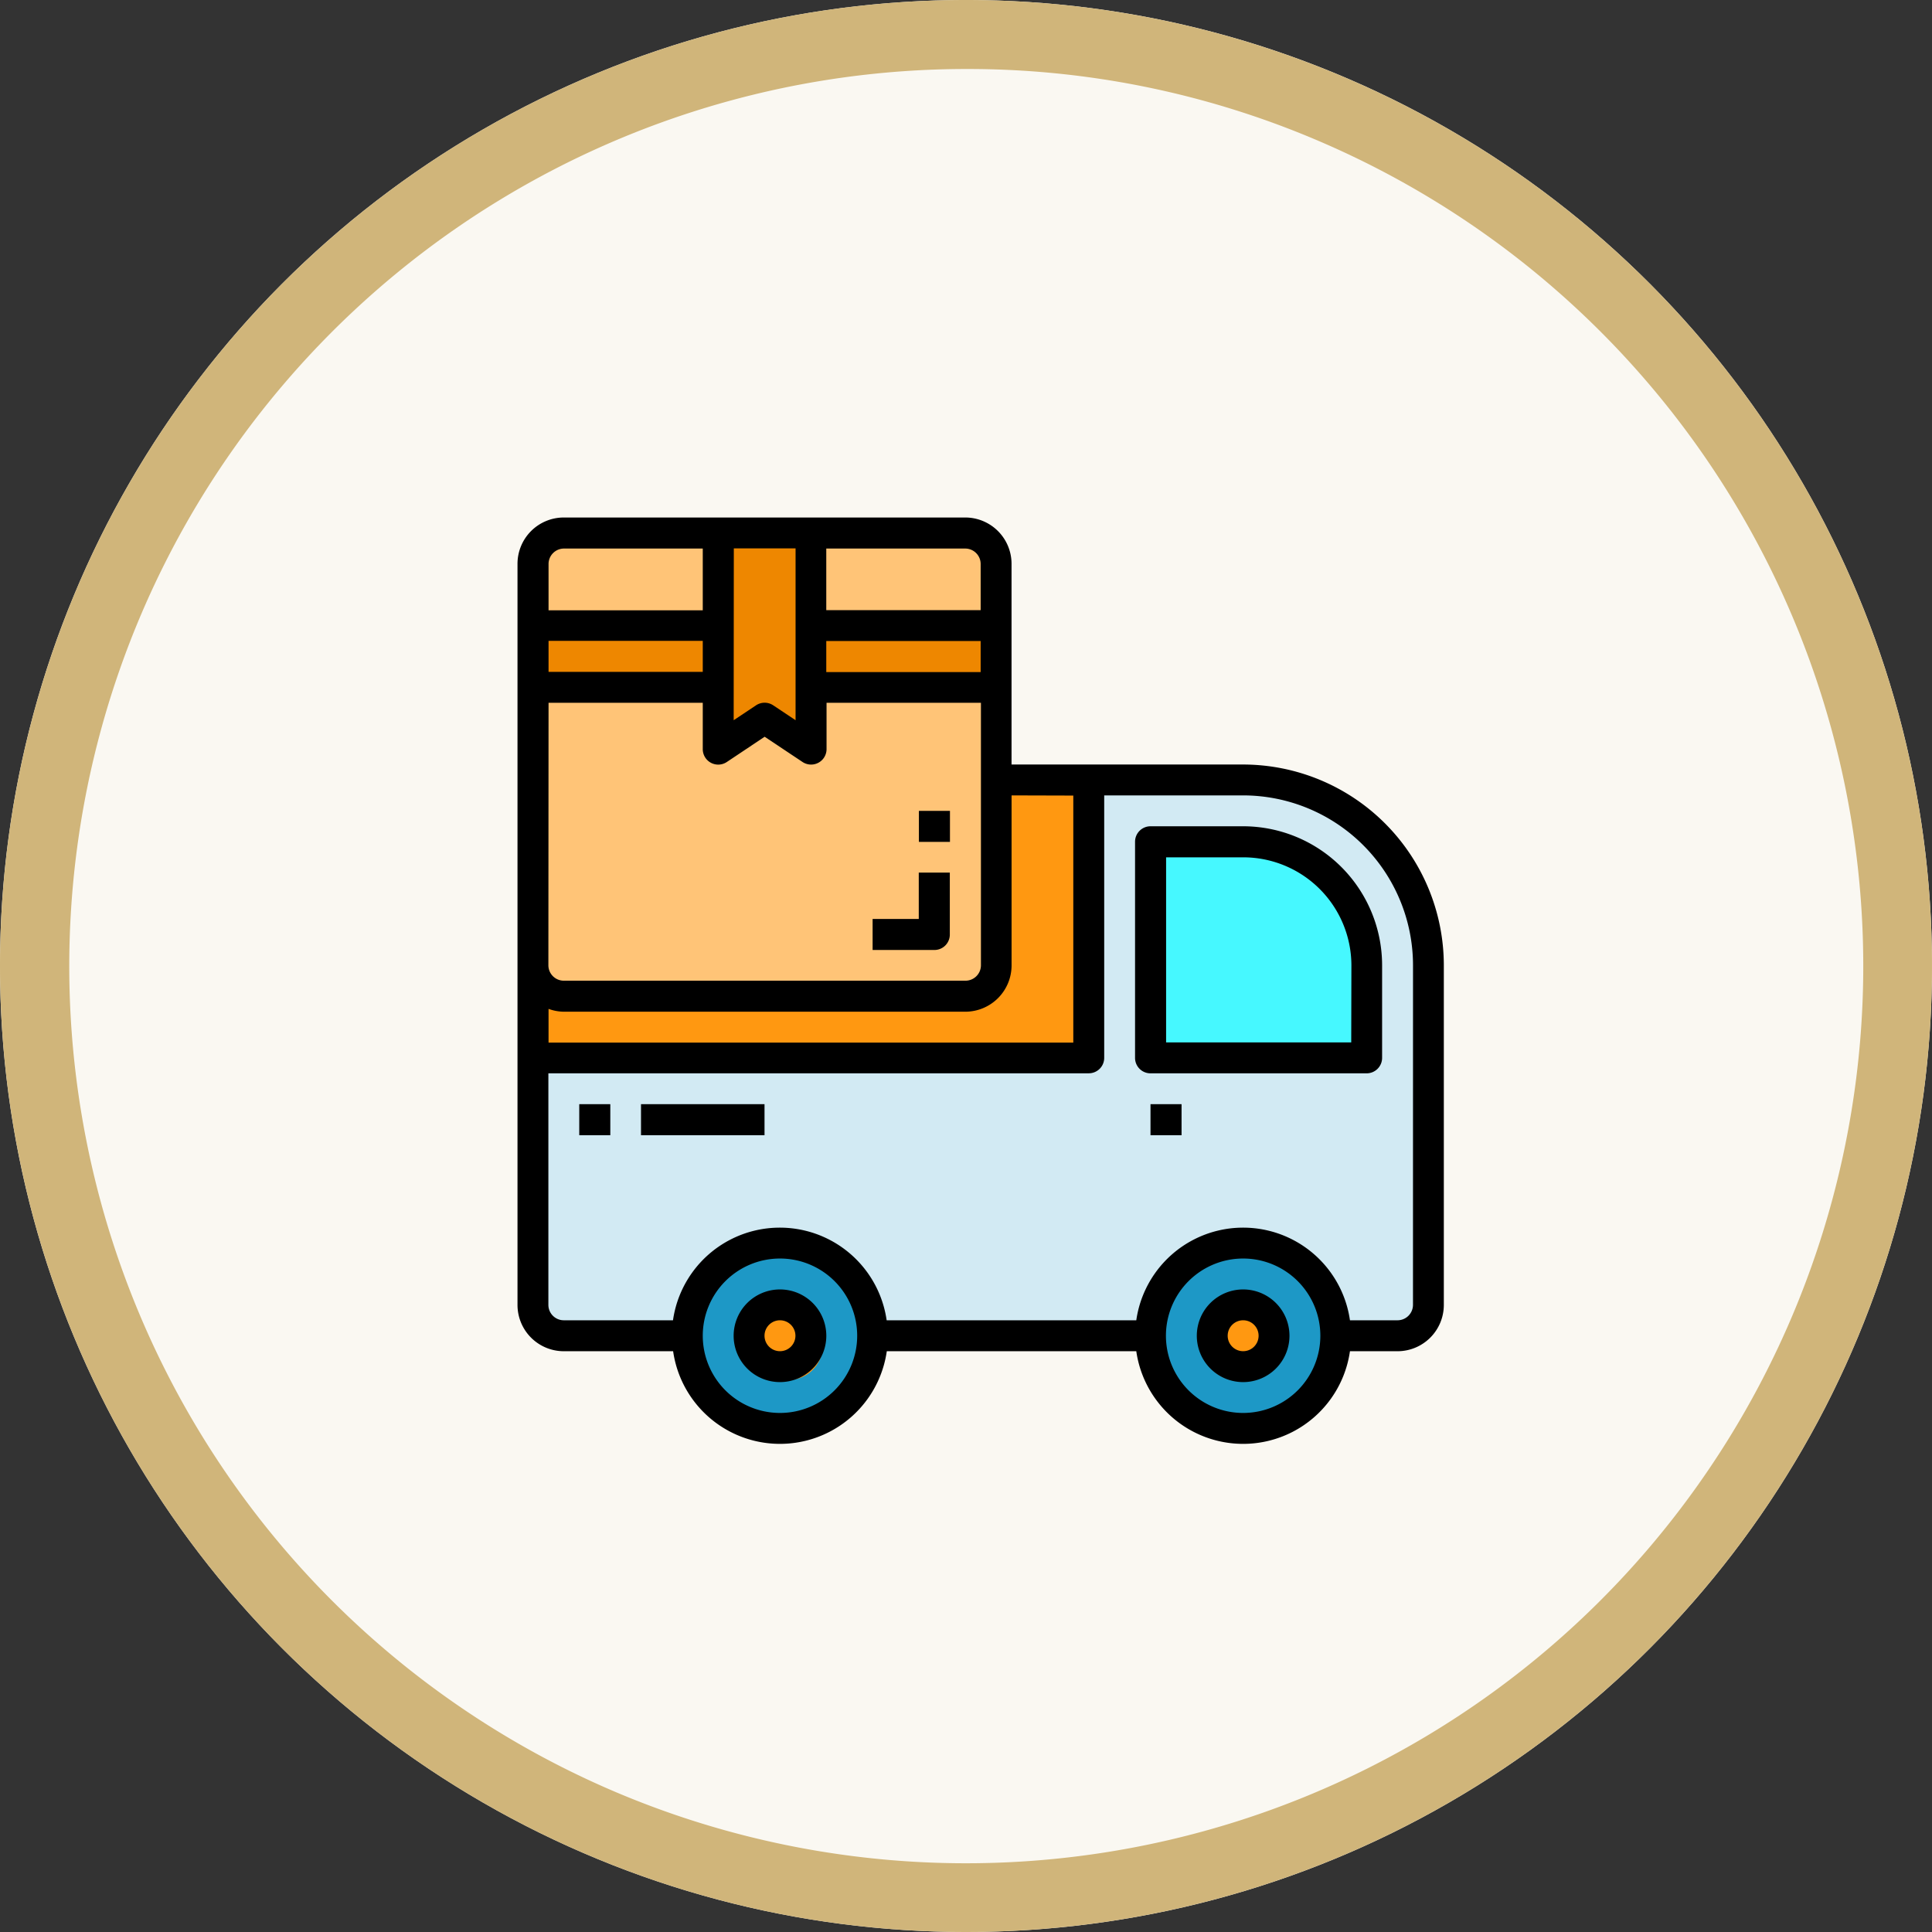 <svg xmlns="http://www.w3.org/2000/svg" width="56" height="56" viewBox="0 0 56 56">
  <rect x="0" y="0" width="56" height="56" fill="#333333" stroke="none"/>
  <g id="Grupo_1106499" data-name="Grupo 1106499" transform="translate(-180 -8419)">
    <g id="Grupo_1106453" data-name="Grupo 1106453" transform="translate(0 3772)">
      <circle id="Elipse_12296" data-name="Elipse 12296" cx="28" cy="28" r="28" transform="translate(180 4647)" fill="#faf8f2"/>
      <path id="Elipse_12296_-_Contorno" data-name="Elipse 12296 - Contorno" d="M28,2A26.007,26.007,0,0,0,17.88,51.958,26.007,26.007,0,0,0,38.12,4.042,25.835,25.835,0,0,0,28,2m0-2A28,28,0,1,1,0,28,28,28,0,0,1,28,0Z" transform="translate(180 4647)" fill="#d0b57a"/>
    </g>
    <g id="furgoneta" transform="translate(193 8432)">
      <path id="Trazado_902700" data-name="Trazado 902700" d="M28.955,24.37v9.845a.9.9,0,0,1-.9.9H26.27a2.685,2.685,0,0,0-5.37,0H12.845a2.685,2.685,0,0,0-5.37,0H3.9a.9.9,0,0,1-.9-.9v-7.16H19.11V19h4.475a5.37,5.37,0,0,1,5.37,5.37Zm-1.79,2.685V24.37a3.58,3.58,0,0,0-3.58-3.58H20.9v6.265Z" transform="translate(-0.552 -9.392)" fill="#d2eaf3"/>
      <path id="Trazado_902701" data-name="Trazado 902701" d="M49.265,26.58v2.685H43V23h2.685A3.58,3.58,0,0,1,49.265,26.58Z" transform="translate(-22.652 -11.602)" fill="#46f8ff"/>
      <path id="Trazado_902702" data-name="Trazado 902702" d="M45.685,49A2.685,2.685,0,1,1,43,51.685,2.685,2.685,0,0,1,45.685,49Zm.9,2.685a.9.9,0,1,0-.9.9.9.9,0,0,0,.9-.9Z" transform="translate(-22.652 -25.967)" fill="#1d98c6"/>
      <circle id="Elipse_12304" data-name="Elipse 12304" cx="1" cy="1" r="1" transform="translate(21.85 25)" fill="#ff9811"/>
      <path id="Trazado_902703" data-name="Trazado 902703" d="M19.11,19v8.055H3V24.37a.9.9,0,0,0,.9.9H15.53a.9.9,0,0,0,.9-.9V19Z" transform="translate(-0.552 -9.392)" fill="#ff9811"/>
      <path id="Trazado_902704" data-name="Trazado 902704" d="M16.425,15.685v5.37a.9.9,0,0,1-.9.9H3.9a.9.9,0,0,1-.9-.9V13H8.37v1.79l1.343-.9,1.343.9V13h5.37Z" transform="translate(-0.552 -6.077)" fill="#ffc477"/>
      <path id="Trazado_902705" data-name="Trazado 902705" d="M21,9h5.37v1.79H21Z" transform="translate(-10.497 -3.867)" fill="#ee8700"/>
      <path id="Trazado_902706" data-name="Trazado 902706" d="M26.37,3.9v1.79H21V3h4.475a.9.9,0,0,1,.9.9Z" transform="translate(-10.497 -0.552)" fill="#ffc477"/>
      <path id="Trazado_902707" data-name="Trazado 902707" d="M15.685,49A2.685,2.685,0,1,1,13,51.685,2.685,2.685,0,0,1,15.685,49Zm.9,2.685a.9.9,0,1,0-.9.9.9.9,0,0,0,.9-.9Z" transform="translate(-6.077 -25.967)" fill="#1d98c6"/>
      <path id="Trazado_902708" data-name="Trazado 902708" d="M17.685,7.475v1.79l-1.343-.9L15,9.265V3h2.685V7.475Z" transform="translate(-7.182 -0.552)" fill="#ee8700"/>
      <circle id="Elipse_12305" data-name="Elipse 12305" cx="1" cy="1" r="1" transform="translate(8.85 25)" fill="#ff9811"/>
      <path id="Trazado_902709" data-name="Trazado 902709" d="M3,9H8.37v1.79H3Z" transform="translate(-0.552 -3.867)" fill="#ee8700"/>
      <path id="Trazado_902710" data-name="Trazado 902710" d="M8.37,3V5.685H3V3.9A.9.9,0,0,1,3.9,3Z" transform="translate(-0.552 -0.552)" fill="#ffc477"/>
      <path id="Trazado_902711" data-name="Trazado 902711" d="M6,40h.9v.9H6Z" transform="translate(-2.21 -20.995)"/>
      <path id="Trazado_902712" data-name="Trazado 902712" d="M10,40h3.58v.9H10Z" transform="translate(-4.42 -20.995)"/>
      <path id="Trazado_902713" data-name="Trazado 902713" d="M43,40h.9v.9H43Z" transform="translate(-22.652 -20.995)"/>
      <path id="Trazado_902714" data-name="Trazado 902714" d="M45.133,22H42.448a.448.448,0,0,0-.448.448v6.265a.447.447,0,0,0,.448.448h6.265a.448.448,0,0,0,.448-.448V26.028A4.032,4.032,0,0,0,45.133,22Zm3.133,6.265H42.9V22.9h2.238a3.136,3.136,0,0,1,3.133,3.133Z" transform="translate(-22.1 -11.05)"/>
      <path id="Trazado_902715" data-name="Trazado 902715" d="M23.033,9.16H16.32V3.343A1.343,1.343,0,0,0,14.978,2H3.343A1.343,1.343,0,0,0,2,3.343v21.48a1.343,1.343,0,0,0,1.343,1.343H6.511a3.128,3.128,0,0,0,6.193,0h7.232a3.128,3.128,0,0,0,6.193,0h1.378a1.343,1.343,0,0,0,1.343-1.343V14.978A5.824,5.824,0,0,0,23.033,9.16Zm-4.923.9v7.16H2.9v-.977a1.327,1.327,0,0,0,.448.082H14.978a1.343,1.343,0,0,0,1.343-1.343V10.055ZM7.37,6.475H2.9v-.9H7.37Zm.9-3.58h1.79V7.876l-.647-.431a.448.448,0,0,0-.5,0l-.647.431ZM10.95,5.58h4.475v.9H10.95Zm4.475-2.238V4.685H10.95V2.9h4.028A.448.448,0,0,1,15.425,3.343ZM3.343,2.9H7.37v1.79H2.9V3.343A.448.448,0,0,1,3.343,2.9ZM2.9,7.37H7.37V8.713a.448.448,0,0,0,.7.372l1.094-.73,1.094.729a.448.448,0,0,0,.7-.371V7.37h4.475v7.608a.448.448,0,0,1-.448.448H3.343a.448.448,0,0,1-.448-.448ZM9.608,27.955a2.238,2.238,0,1,1,2.238-2.238A2.238,2.238,0,0,1,9.608,27.955Zm13.425,0a2.238,2.238,0,1,1,2.238-2.238A2.238,2.238,0,0,1,23.033,27.955Zm4.923-3.133a.448.448,0,0,1-.448.447H26.129a3.128,3.128,0,0,0-6.193,0H12.7a3.128,3.128,0,0,0-6.193,0H3.343a.447.447,0,0,1-.448-.447V18.11H18.558a.447.447,0,0,0,.448-.447V10.055h4.028a4.928,4.928,0,0,1,4.923,4.923Z"/>
      <path id="Trazado_902716" data-name="Trazado 902716" d="M28,21h.9v.9H28Z" transform="translate(-14.365 -10.497)"/>
      <path id="Trazado_902717" data-name="Trazado 902717" d="M27.238,26.79V25h-.9v1.343H25v.9h1.79A.447.447,0,0,0,27.238,26.79Z" transform="translate(-12.707 -12.707)"/>
      <path id="Trazado_902718" data-name="Trazado 902718" d="M17.343,52a1.343,1.343,0,1,0,1.343,1.343A1.343,1.343,0,0,0,17.343,52Zm0,1.79a.448.448,0,1,1,.448-.448A.448.448,0,0,1,17.343,53.79Z" transform="translate(-7.735 -27.625)"/>
      <path id="Trazado_902719" data-name="Trazado 902719" d="M47.343,52a1.343,1.343,0,1,0,1.343,1.343A1.343,1.343,0,0,0,47.343,52Zm0,1.79a.448.448,0,1,1,.448-.448A.448.448,0,0,1,47.343,53.79Z" transform="translate(-24.31 -27.625)"/>
    </g>
  </g>
</svg>
